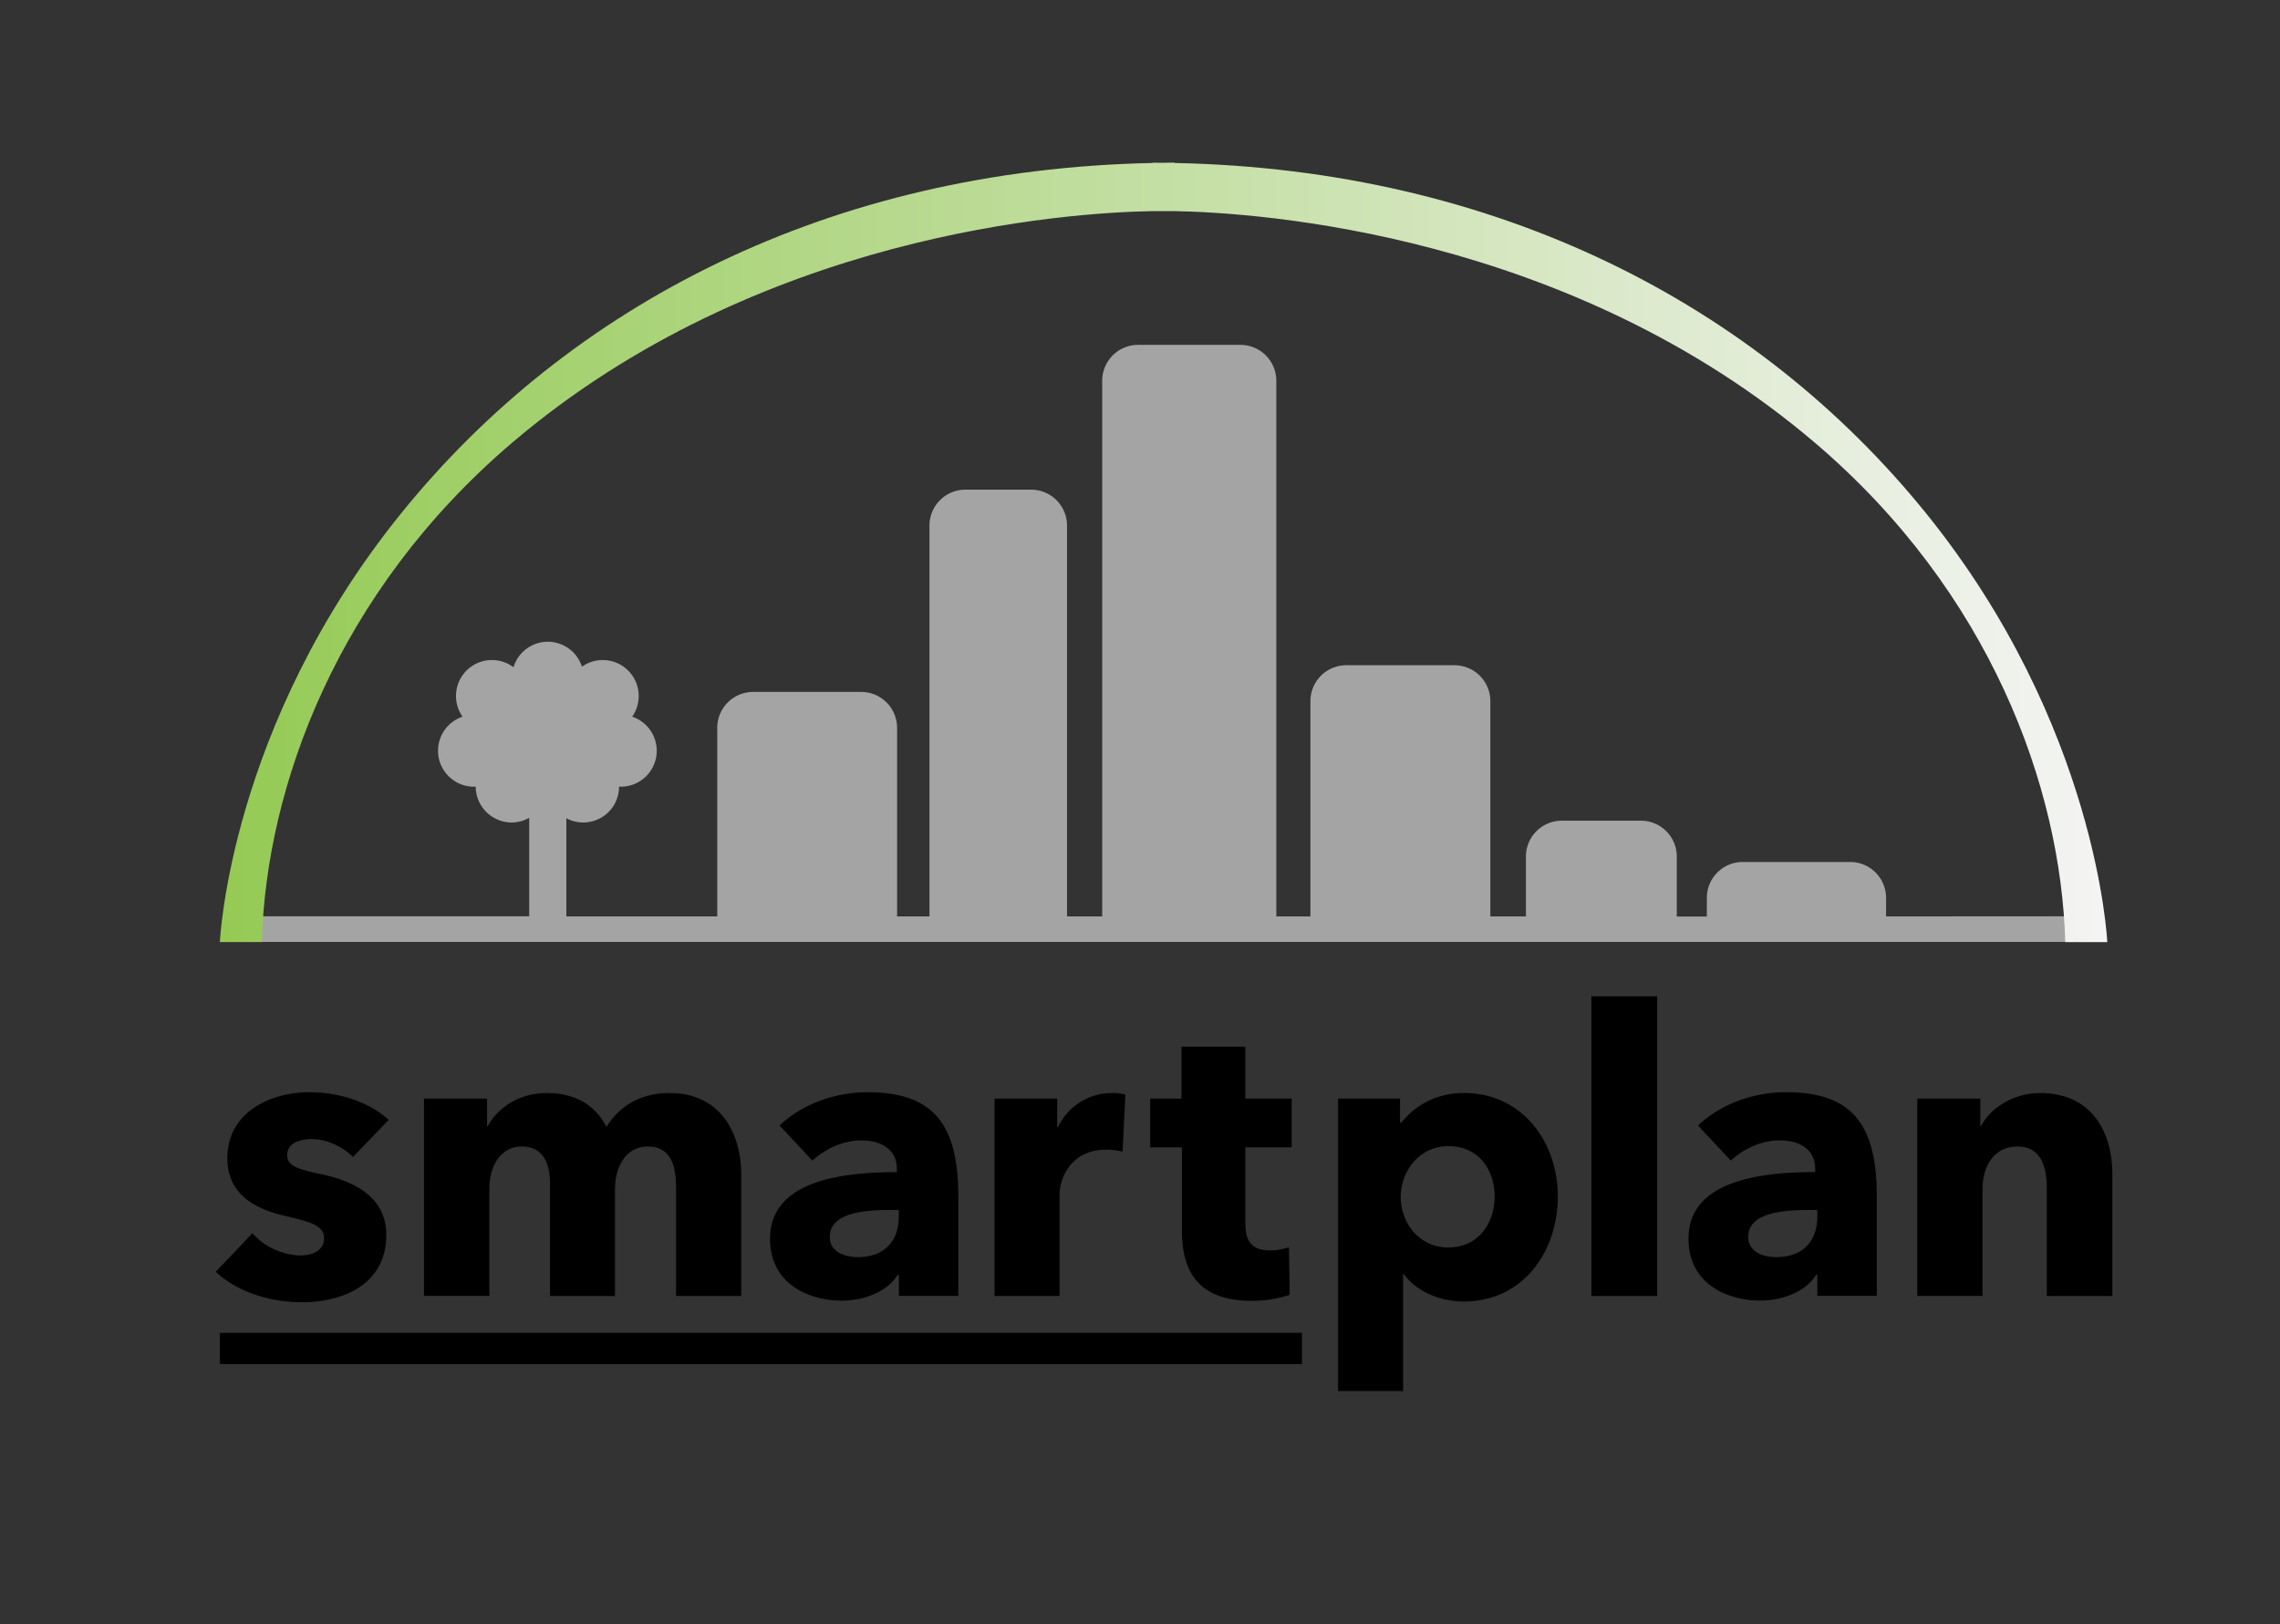 <svg xmlns="http://www.w3.org/2000/svg" id="Layer_1" width="809.84" height="577.05" data-name="Layer 1">
  <rect width="100%" height="100%" fill="#333333" stroke="none"/>
  <defs>
    <linearGradient id="linear-gradient" x1="78.1" x2="748.44" y1="196.22" y2="196.22" gradientUnits="userSpaceOnUse">
      <stop offset="0" stop-color="#94ca54"/>
      <stop offset="1" stop-color="#f4f4f4"/>
    </linearGradient>
  </defs>
  <path d="M125.38 411c-3.66-3.52-9-6.34-14.64-6.34-4.37 0-8.73 1.55-8.73 5.63s3.8 5.07 12.81 7c10.7 2.4 22.39 7.75 22.39 21.41 0 17.74-15.63 23.93-30 23.93-11.41 0-23.23-3.8-30.56-10.84l13-13.66A23.8 23.8 0 0 0 106.8 446c3.8 0 8.3-1.55 8.3-6.06s-4.36-5.77-13.93-8c-9.72-2.25-20.42-7.18-20.42-20.42 0-16.75 15.77-23.51 29.14-23.51 10.42 0 21.26 3.38 28.16 9.85zM240.13 460.39v-38.3c0-8-1.83-14.78-10-14.78-7.89 0-11.69 7.32-11.69 15.2v37.88h-23.08v-40c0-8-3.1-13.09-10-13.09-7.32 0-11.54 6.62-11.54 15.06v38h-23.23v-70.09H173V400h.28c3.24-5.92 10.42-11.69 21-11.69 10.14 0 17.18 4.36 21.12 12 4.65-7.32 12-12 22.39-12 19 0 25.48 15.49 25.48 28.72v43.37zM276.89 399.84c8.16-7.74 19.85-11.82 31.25-11.82 23.52 0 32.25 11.54 32.25 37v35.34h-21.12v-7.46h-.43c-3.52 5.77-11.54 9.15-19.85 9.15-11.12 0-25.48-5.49-25.48-22 0-20.27 24.64-23.65 45.05-23.65v-1.13c0-6.9-5.49-10.13-12.67-10.13-6.62 0-13.09 3.23-17.32 7.18zm42.38 30h-3c-10.14 0-21.54 1.27-21.54 9.58 0 5.35 5.35 7.18 10 7.18 9.3 0 14.51-5.63 14.51-14.36zM398.74 409.14a22.24 22.24 0 0 0-5.91-.71c-12.39 0-16.48 10.14-16.48 15.91v36.05h-23.09v-70.12h22.25v10.14h.28a21.17 21.17 0 0 1 19-12.11 16.47 16.47 0 0 1 4.93.56zM442.33 407.59v26.75c0 6.48 2.11 9.86 8.73 9.86a20.11 20.11 0 0 0 6.76-1.13l.28 16.93a43.53 43.53 0 0 1-13.38 2.12c-18.73 0-24.92-10-24.92-24.92v-29.61h-11.26v-17.32h11.12v-18.44h22.67v18.44h16.47v17.32z" class="cls-1"/>
  <path d="M519.91 462.36c-8.59 0-16.9-3.66-21.26-9.71h-.28v41.53h-23.09V390.27h22v8.59h.42a27.86 27.86 0 0 1 22.39-10.56c20.42 0 33.23 17.18 33.23 36.75s-12.32 37.31-33.41 37.31zm-5.49-55.19c-10.42 0-16.9 9.15-16.9 18 0 9.15 6.48 18 16.9 18 11 0 16.47-9 16.47-18.16s-5.49-17.84-16.47-17.84zM565.25 460.39V353.94h23.37v106.45zM603.12 399.84C611.29 392.1 623 388 634.38 388c23.52 0 32.25 11.54 32.25 37v35.34h-21.12v-7.46h-.43c-3.52 5.77-11.54 9.15-19.85 9.15-11.12 0-25.48-5.49-25.48-22 0-20.27 24.63-23.65 45-23.65v-1.13c0-6.9-5.49-10.13-12.67-10.13-6.62 0-13.09 3.23-17.32 7.18zm42.39 30h-3c-10.14 0-21.54 1.27-21.54 9.58 0 5.35 5.35 7.18 10 7.18 9.3 0 14.51-5.63 14.51-14.36zM727 460.39v-38.3c0-7.74-2.11-14.78-10.42-14.78s-12.39 7-12.39 15.06v38H681v-70.1h22.39V400h.28c3.24-6.2 11.26-11.69 21-11.69 18.86 0 25.62 14.64 25.62 28.72v43.37z" class="cls-2"/>
  <path fill="#a5a4a4" d="M669.92 325.56v-6.3-.29a12.75 12.75 0 0 0-12.75-12.75H619A12.75 12.75 0 0 0 606.26 319v6.59h-10.68v-21-.29a12.75 12.75 0 0 0-12.75-12.75h-28.1A12.75 12.75 0 0 0 542 304.27v21.29h-12.64v-76.18a2.77 2.77 0 0 0 0-.3 12.75 12.75 0 0 0-12.75-12.75h-38.4a12.75 12.75 0 0 0-12.76 12.75v76.48h-12.11v-190a2.85 2.85 0 0 0 0-.29 12.75 12.75 0 0 0-12.75-12.75h-36.35a12.75 12.75 0 0 0-12.75 12.75v190.29H379V187a2.85 2.85 0 0 0 0-.29 12.75 12.75 0 0 0-12.75-12.75h-23.36a12.75 12.75 0 0 0-12.75 12.75v138.85h-11.5v-66.7-.29a12.76 12.76 0 0 0-12.76-12.76h-38.37a12.75 12.75 0 0 0-12.75 12.76 2.85 2.85 0 0 0 0 .29v66.7h-53.6v-34.88a12.71 12.71 0 0 0 18.72-11.26c.2 0 .39.06.59.06a12.77 12.77 0 0 0 4.08-24.88 12.78 12.78 0 0 0-17.86-17.76 12.72 12.72 0 0 0-24.3.2 12.76 12.76 0 0 0-18.09 17.56 12.77 12.77 0 0 0 4.08 24.88c.2 0 .39-.05.59-.06a12.8 12.8 0 0 0 12.8 12.77 12.65 12.65 0 0 0 6.2-1.67v35H89.79v9.1H735v-9.1z"/>
  <path fill="url(#linear-gradient)" d="M684 182.19c-59.83-73.93-152.08-122-266.77-124.29v-.12c-1.32 0-2.61 0-3.92.06s-2.61-.06-3.92-.06v.12c-114.69 2.33-206.94 50.36-266.77 124.29-61.23 75.6-64.52 152.47-64.52 152.47H93c1.51-55.12 26.8-124.41 88.75-177.25C269.23 82.8 379.4 75.52 409.36 75H417.23c30 .55 140.13 7.83 227.59 82.44 62 52.84 87.23 122.13 88.75 177.25h14.92s-3.34-76.9-64.49-152.5z"/>
  <path d="M78.1 473.48h384.35v11.13H78.1z" class="cls-1"/>
</svg>